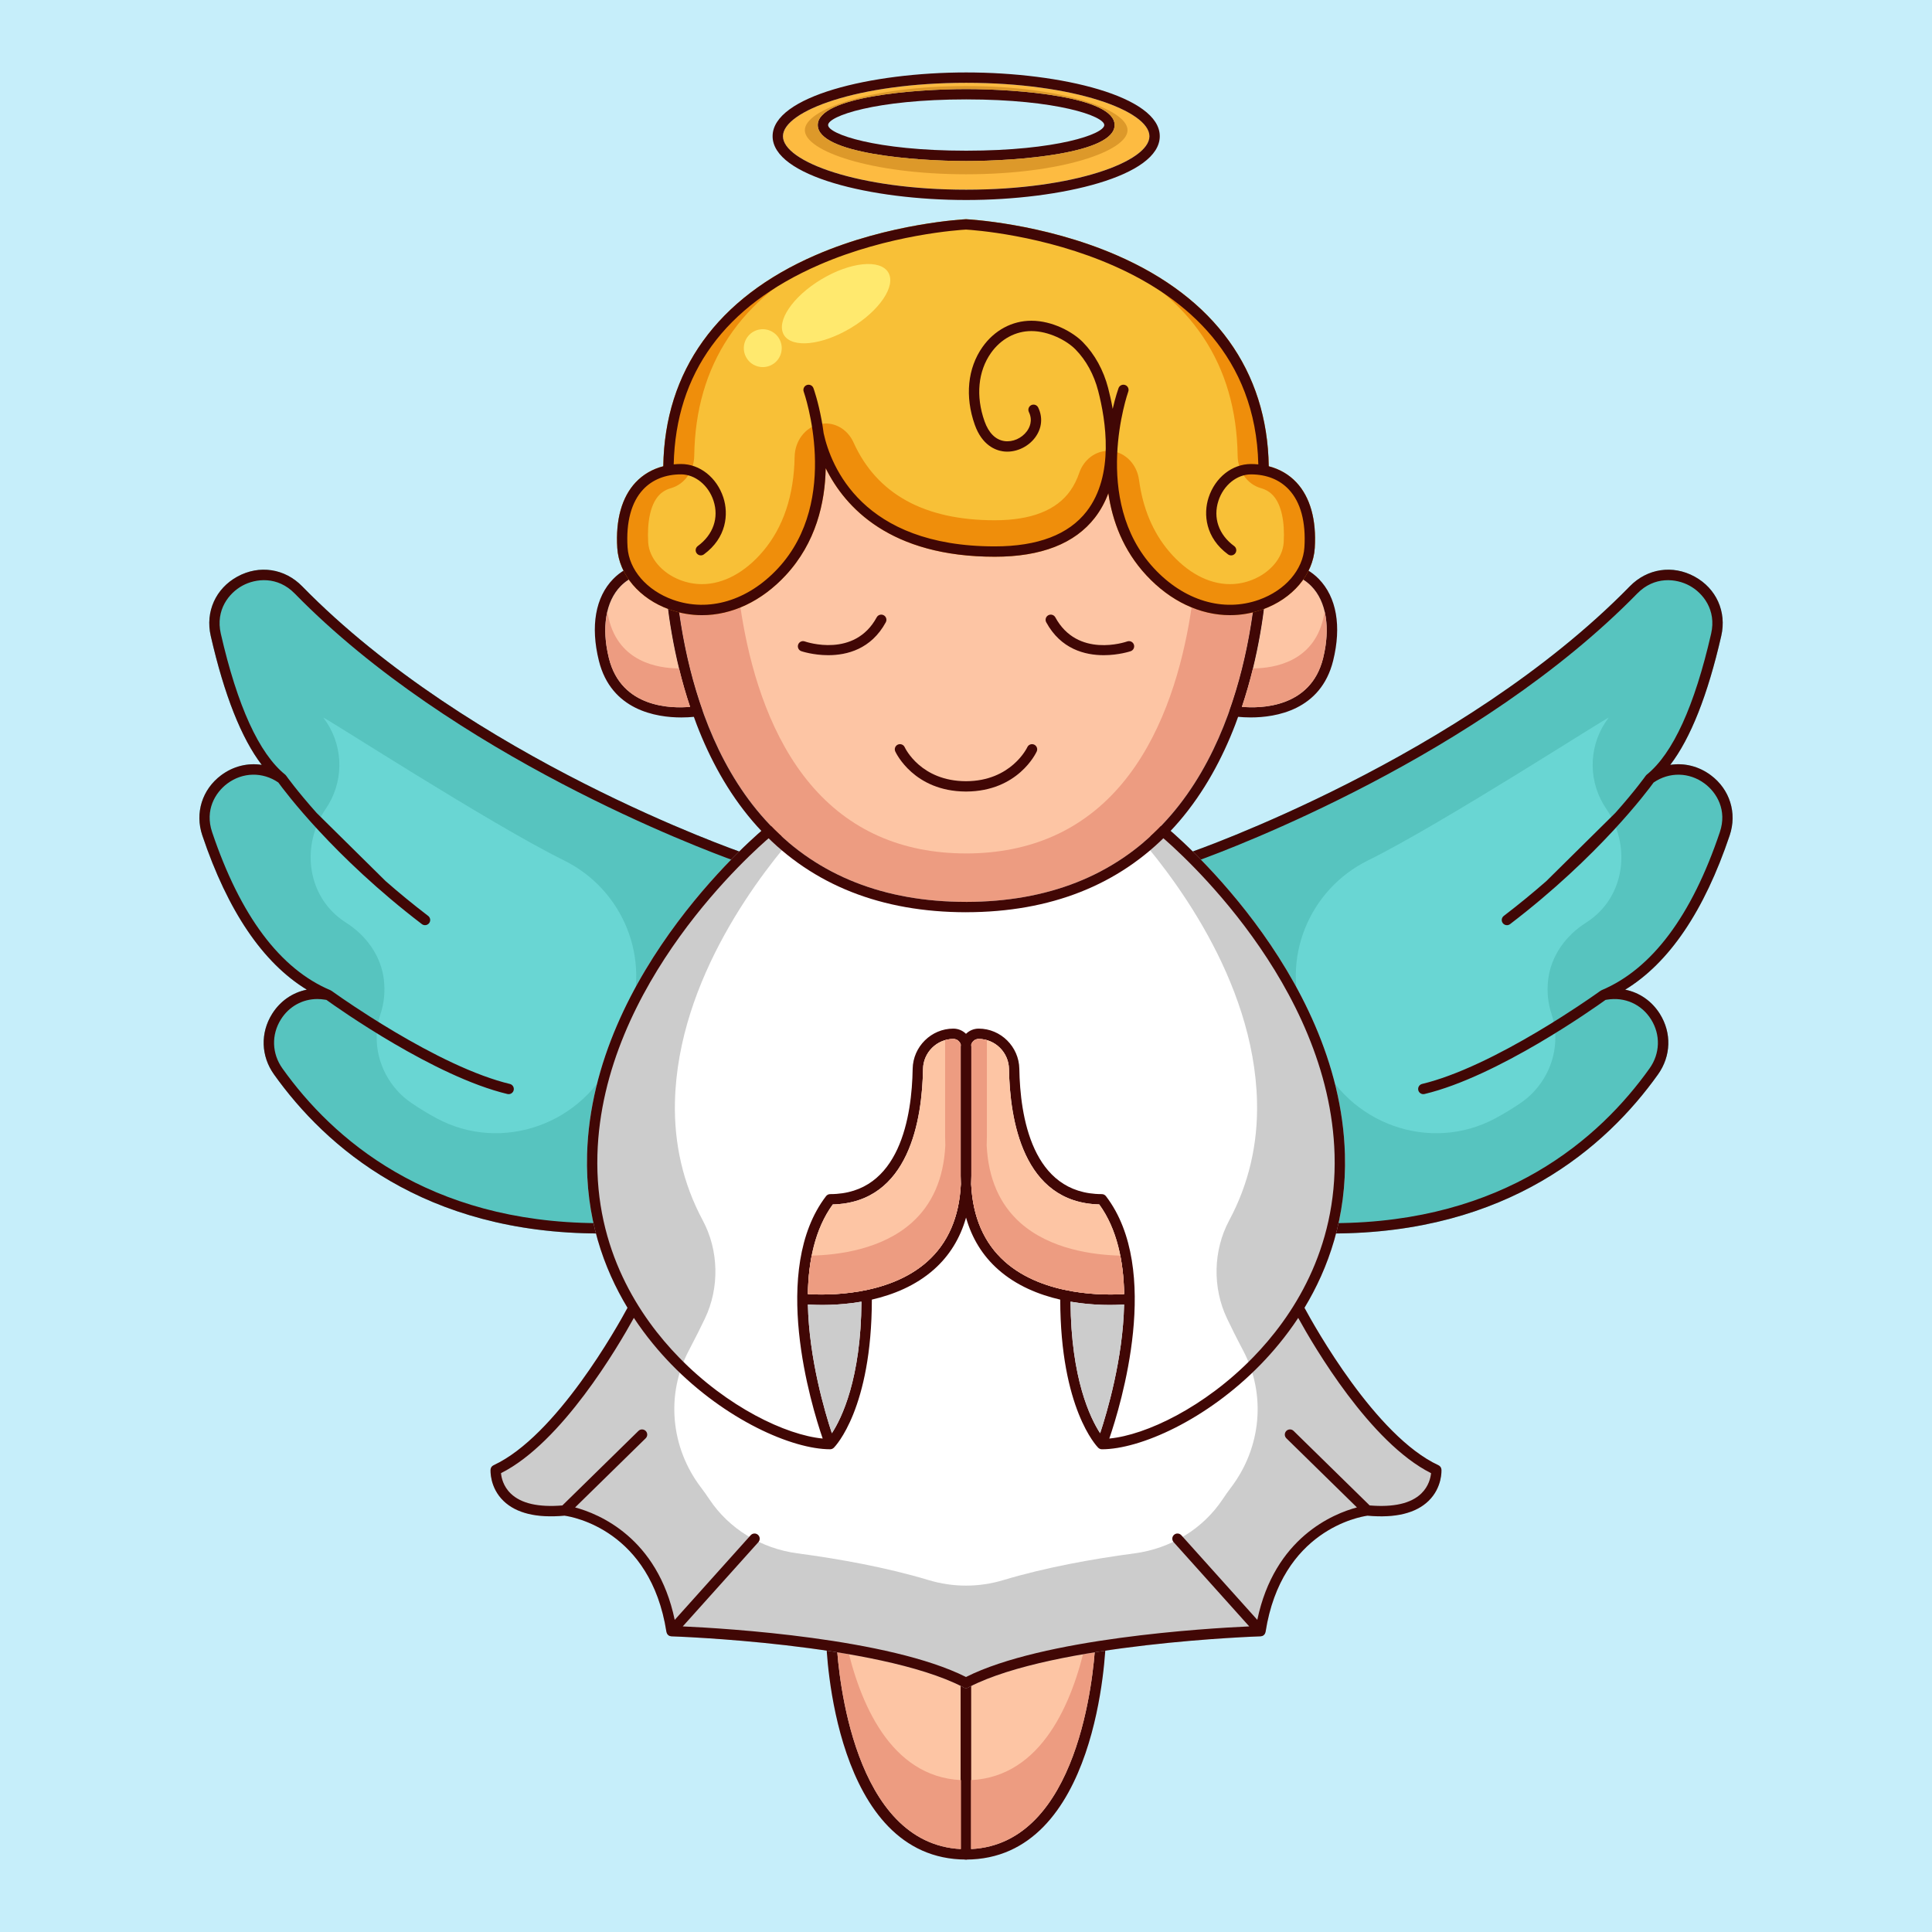 <?xml version="1.0" encoding="utf-8"?>
<!-- Generator: Adobe Illustrator 26.0.3, SVG Export Plug-In . SVG Version: 6.00 Build 0)  -->
<svg version="1.1" id="Layer_1" xmlns="http://www.w3.org/2000/svg" xmlns:xlink="http://www.w3.org/1999/xlink" x="0px" y="0px"
	 viewBox="0 0 1133.86 1133.86" style="enable-background:new 0 0 1133.86 1133.86;" xml:space="preserve">
<style type="text/css">
	.st0{fill:#C6EEFA;}
	.st1{fill:#57C4BF;}
	.st2{fill:#69D6D3;}
	.st3{fill:#FDC5A4;}
	.st4{fill:#410705;}
	.st5{fill:#ED9C81;}
	.st6{fill:#CCCCCC;}
	.st7{fill:#FFFFFF;}
	.st8{fill:#EF8E0B;}
	.st9{fill:#F8C037;}
	.st10{fill:none;}
	.st11{fill:#FDBB41;}
	.st12{fill:#DD992A;}
	.st13{fill:#FFE96E;}
</style>
<g>
	<rect x="0" y="0" class="st0" width="1133.86" height="1133.86"/>
</g>
<g>
	<g>
		<g>
			<g>
				<path class="st1" d="M435.51,500.32c-1.58-0.54-159.52-55.34-258.18-156.24c-10.23-10.47-25.14-12.7-37.98-5.7
					c-12.76,6.97-18.92,20.64-15.67,34.82c7.93,34.67,17.97,60.03,29.94,75.7c-8.17-1.28-16.67,0.74-23.8,6.05
					c-11.16,8.31-15.52,22.16-11.09,35.31c14.95,44.43,35.55,74.82,61.34,90.56c-8.29,1.64-15.6,6.61-20.36,14.2
					c-7,11.15-6.58,24.77,1.09,35.53c30.35,42.59,88.18,93.35,191.34,93.35c0.95,0,1.84-0.44,2.42-1.2
					c0.72-0.94,71.85-95.68,82.99-219.25C437.68,502.07,436.84,500.78,435.51,500.32z"/>
			</g>
		</g>
		<g>
			<g>
				<path class="st2" d="M256.23,656.3c-5.13-2.76-10.08-5.78-14.87-9.05c-16.74-11.45-24.44-32.85-18.06-52.11
					c2.08-6.27,2.84-13.15,1.97-20.32c-1.69-13.9-10.32-25.78-22.14-33.29c-0.9-0.57-1.8-1.19-2.69-1.84
					c-20.56-15.08-23.61-44.04-9.22-65.08c0.54-0.79,1.06-1.6,1.55-2.43c9.51-15.98,8.34-36.14-2.94-50.92
					c-1.47-1.93,96.99,61.89,141.21,83.72c34.73,17.15,51.25,57.81,37.55,94.05c-2.69,7.11-5.48,13.93-8.3,20.41
					C342.83,659.52,294.7,677.02,256.23,656.3z"/>
			</g>
		</g>
		<g>
			<g>
				<path class="st1" d="M1015.13,490.26c4.42-13.14,0.07-27-11.09-35.31c-7.13-5.31-15.63-7.34-23.8-6.05
					c11.97-15.67,22.01-41.03,29.94-75.7c3.25-14.19-2.9-27.85-15.67-34.82c-12.83-7-27.74-4.77-37.98,5.7
					c-98.67,100.89-256.6,155.69-258.18,156.24c-1.32,0.45-2.17,1.75-2.04,3.14c11.14,123.57,82.27,218.31,82.99,219.25
					c0.57,0.76,1.47,1.2,2.42,1.2c103.16,0,160.99-50.77,191.34-93.35c7.67-10.76,8.09-24.37,1.09-35.53
					c-4.76-7.59-12.07-12.56-20.36-14.2C979.58,565.09,1000.18,534.7,1015.13,490.26z"/>
			</g>
		</g>
		<g>
			<g>
				<path class="st2" d="M773.59,619.45c-2.82-6.49-5.61-13.3-8.3-20.42c-13.7-36.23,2.81-76.89,37.54-94.05
					c44.23-21.85,142.69-85.64,141.22-83.71c-11.29,14.79-12.45,34.96-2.93,50.94c0.49,0.82,1,1.62,1.53,2.4
					c14.38,21.05,11.36,50.01-9.2,65.09c-0.9,0.66-1.8,1.28-2.71,1.85c-11.82,7.5-20.44,19.38-22.13,33.27
					c-0.88,7.17-0.11,14.06,1.97,20.34c6.38,19.25-1.33,40.65-18.07,52.1c-4.79,3.27-9.74,6.29-14.87,9.05
					C839.16,677.02,791.02,659.52,773.59,619.45z"/>
			</g>
		</g>
		<g>
			<g>
				<g>
					<path class="st3" d="M564,1085.19V951.1l-72.91,14.17C492.11,982.63,500.74,1082.11,564,1085.19z"/>
				</g>
			</g>
			<g>
				<g>
					<path class="st4" d="M568.97,945.08c-0.7-0.58-1.62-0.82-2.51-0.64l-79.11,15.38c-1.46,0.28-2.5,1.58-2.46,3.06
						c0.14,5.24,4.36,128.46,82.14,128.46c1.68,0,3.04-1.36,3.04-3.04V947.42C570.08,946.51,569.67,945.65,568.97,945.08z
						 M564,1085.19c-63.27-3.09-71.9-102.56-72.91-119.92L564,951.1V1085.19z"/>
				</g>
			</g>
		</g>
		<g>
			<g>
				<g>
					<path class="st3" d="M621.86,527.73c-16.78,5.07-35.24,7.64-54.93,7.65c-19.69-0.01-38.14-2.58-54.92-7.64
						c1.56,13.45,9.98,53.04,54.82,53.17c0.05,0,0.09,0,0.14,0C611.96,580.7,620.32,541.16,621.86,527.73z"/>
				</g>
			</g>
			<g>
				<g>
					<path class="st5" d="M621.86,527.73c-16.78,5.07-35.24,7.64-54.93,7.65c-19.69-0.01-38.14-2.58-54.92-7.64
						c1.56,13.45,9.98,53.04,54.82,53.17c0.05,0,0.09,0,0.14,0C611.96,580.7,620.32,541.16,621.86,527.73z"/>
				</g>
			</g>
			<g>
				<g>
					<path class="st3" d="M606.53,527.51c-12.1,3.62-25.4,5.45-39.6,5.46c-14.19-0.01-27.5-1.84-39.6-5.46
						c1.13,9.61,7.19,37.88,39.52,37.97c0.03,0,0.07,0,0.1,0C599.39,565.34,605.42,537.1,606.53,527.51z"/>
				</g>
			</g>
			<g>
				<g>
					<path class="st4" d="M626.11,520.58c-0.6-0.19-1.25-0.18-1.85,0.02c-17.3,5.77-36.59,8.69-57.32,8.71
						c-20.74-0.01-40.03-2.94-57.33-8.71c-0.6-0.2-1.27-0.2-1.87-0.02c-1.3,0.4-2.18,1.62-2.14,2.98
						c0.02,0.63,2.43,63.23,61.31,63.41c0.02,0,0.04,0,0.05,0c0.05,0,0.1,0,0.16,0c58.74-0.21,61.15-62.77,61.16-63.4
						C628.31,522.21,627.41,520.98,626.11,520.58z M512.01,527.74c16.78,5.06,35.23,7.63,54.92,7.64
						c19.69-0.01,38.14-2.58,54.93-7.65c-1.54,13.43-9.9,52.97-54.89,53.17c-0.05,0-0.09,0-0.14,0
						C521.99,580.77,513.57,541.19,512.01,527.74z"/>
				</g>
			</g>
		</g>
		<g>
			<g>
				<g>
					<path class="st3" d="M569.86,951.1v134.1c63.3-3.09,71.9-102.56,72.91-119.92L569.86,951.1z"/>
				</g>
			</g>
			<g>
				<g>
					<path class="st4" d="M646.51,959.82l-79.11-15.38c-0.89-0.18-1.81,0.06-2.51,0.64c-0.7,0.58-1.1,1.43-1.1,2.34v140.89
						c0,1.68,1.36,3.04,3.04,3.04c77.78,0,82-123.22,82.14-128.46C649,961.39,647.96,960.1,646.51,959.82z M569.86,1085.19V951.1
						l72.91,14.17C641.76,982.63,633.16,1082.11,569.86,1085.19z"/>
				</g>
			</g>
		</g>
		<g>
			<g>
				<g>
					<path class="st4" d="M435.51,500.32c-1.58-0.54-159.52-55.34-258.18-156.24c-10.23-10.47-25.14-12.7-37.98-5.7
						c-12.76,6.97-18.92,20.64-15.67,34.82c7.93,34.67,17.97,60.03,29.94,75.7c-8.17-1.28-16.67,0.74-23.8,6.05
						c-11.16,8.31-15.52,22.16-11.09,35.31c14.95,44.43,35.55,74.82,61.34,90.56c-8.29,1.64-15.6,6.61-20.36,14.2
						c-7,11.15-6.58,24.77,1.09,35.53c30.35,42.59,88.18,93.35,191.34,93.35c0.95,0,1.84-0.44,2.42-1.2
						c0.72-0.94,71.85-95.68,82.99-219.25C437.68,502.07,436.84,500.78,435.51,500.32z M350.62,717.84
						c-99.62-0.5-155.5-49.59-184.87-90.8c-6.21-8.72-6.56-19.75-0.89-28.78c4.77-7.61,12.71-11.95,21.4-11.95
						c1.48,0,2.98,0.13,4.5,0.39l0.83,0.14c6.63,4.77,63.38,44.99,106.22,55.22c0.24,0.06,0.47,0.08,0.71,0.08
						c1.37,0,2.62-0.94,2.95-2.33c0.39-1.63-0.62-3.27-2.25-3.66c-5.02-1.2-10.26-2.86-15.62-4.83
						c-23.34-8.59-48.76-23.4-66.45-34.66c-13.39-8.52-22.34-14.99-22.58-15.16c-0.09-0.06-0.19-0.08-0.28-0.13
						c-0.11-0.07-0.2-0.16-0.33-0.22c-29.57-12.44-52.94-43.67-69.48-92.82c-4.33-12.87,1.79-23.16,8.96-28.5
						c9.01-6.7,20.7-6.91,29.91-0.6c3.51,4.85,32.21,43.38,84.25,83.12c0.55,0.42,1.2,0.62,1.84,0.62c0.91,0,1.82-0.41,2.41-1.19
						c1.02-1.33,0.76-3.24-0.57-4.25c-9.03-6.9-17.33-13.75-24.92-20.39l-40.55-40.06c-11.7-13.15-17.74-21.66-17.86-21.84
						c-0.04-0.06-0.11-0.09-0.15-0.15c-0.05-0.06-0.07-0.13-0.12-0.19c-0.09-0.1-0.2-0.2-0.31-0.28
						c-15.34-12.4-28.05-40.25-37.78-82.75c-3.19-13.93,4.83-23.87,12.66-28.14c7.89-4.31,20.66-5.68,30.73,4.61
						c93.2,95.3,238.47,149.79,258.3,156.93C420.35,618.44,358.77,706.61,350.62,717.84z"/>
				</g>
			</g>
			<g>
				<g>
					<path class="st4" d="M1015.13,490.26c4.42-13.14,0.07-27-11.09-35.31c-7.13-5.31-15.63-7.34-23.8-6.05
						c11.97-15.67,22.01-41.03,29.94-75.7c3.25-14.19-2.9-27.85-15.67-34.82c-12.83-7-27.74-4.77-37.98,5.7
						c-98.67,100.89-256.6,155.69-258.18,156.24c-1.32,0.45-2.17,1.75-2.04,3.14c11.14,123.57,82.27,218.31,82.99,219.25
						c0.57,0.76,1.47,1.2,2.42,1.2c103.16,0,160.99-50.77,191.34-93.35c7.67-10.76,8.09-24.37,1.09-35.53
						c-4.76-7.59-12.07-12.56-20.36-14.2C979.58,565.09,1000.18,534.7,1015.13,490.26z M939.89,581.15
						c-0.12,0.05-0.21,0.15-0.33,0.22c-0.09,0.05-0.19,0.07-0.28,0.13c-0.23,0.17-9.18,6.64-22.56,15.15
						c-17.69,11.26-43.12,26.07-66.48,34.67c-5.35,1.97-10.6,3.63-15.62,4.83c-1.63,0.39-2.64,2.03-2.25,3.66
						c0.33,1.39,1.58,2.33,2.95,2.33c0.23,0,0.47-0.03,0.71-0.08c42.85-10.22,99.61-50.46,106.22-55.22l0.83-0.14
						c10.39-1.75,20.31,2.66,25.9,11.57c5.66,9.03,5.32,20.06-0.89,28.78c-29.37,41.22-85.25,90.3-184.87,90.8
						c-8.15-11.22-69.73-99.33-80.67-212.57c19.83-7.14,165.1-61.63,258.3-156.93c10.06-10.29,22.84-8.92,30.73-4.61
						c7.83,4.27,15.85,14.21,12.66,28.14c-9.73,42.51-22.44,70.35-37.78,82.75c-0.14,0.11-0.26,0.23-0.38,0.36
						c-0.04,0.04-0.05,0.1-0.09,0.15c-0.03,0.04-0.08,0.06-0.12,0.11c-0.13,0.18-6.14,8.67-17.81,21.79l-40.61,40.13
						c-7.59,6.63-15.88,13.48-24.9,20.37c-1.33,1.02-1.59,2.92-0.57,4.25c0.6,0.78,1.5,1.19,2.42,1.19c0.64,0,1.29-0.2,1.84-0.62
						c52.04-39.74,80.74-78.27,84.25-83.12c9.2-6.31,20.89-6.1,29.91,0.6c7.17,5.34,13.29,15.63,8.96,28.5
						C992.84,537.48,969.46,568.71,939.89,581.15z"/>
				</g>
			</g>
		</g>
		<g>
			<g>
				<path class="st5" d="M496.67,964.19l-5.58,1.08c1.02,17.36,9.65,116.83,72.91,119.92v-40.47
					C522.33,1042.69,504.37,998.85,496.67,964.19z"/>
			</g>
		</g>
		<g>
			<g>
				<path class="st5" d="M569.86,1044.72v40.47c63.3-3.09,71.9-102.56,72.91-119.92l-5.57-1.08
					C629.51,998.85,611.55,1042.69,569.86,1044.72z"/>
			</g>
		</g>
		<g>
			<g>
				<path class="st6" d="M845.96,862.49c-0.07-1.11-0.74-2.09-1.75-2.56c-36.93-17.11-72.92-81.8-78.63-92.4
					c14-23.16,24.77-53.14,23.73-90.08c-3.04-108.4-103.78-191.15-104.8-191.97c-0.54-0.44-1.22-0.68-1.91-0.68H451.26
					c-0.7,0-1.37,0.24-1.91,0.68c-1.02,0.82-101.76,83.58-104.8,191.97c-1.04,36.94,9.73,66.92,23.73,90.08
					c-5.71,10.6-41.7,75.29-78.63,92.4c-1.01,0.47-1.68,1.45-1.75,2.56c-0.03,0.42-0.57,10.47,7.59,18.37
					c7.48,7.25,19.53,10.17,35.81,8.66c4.58,0.63,50.49,8.47,59.82,68.24c0.03,0.18,0.11,0.33,0.17,0.49
					c0.05,0.14,0.07,0.28,0.14,0.41c0.16,0.31,0.36,0.58,0.61,0.82c0.02,0.02,0.03,0.05,0.06,0.08c0,0,0.01,0,0.01,0.01
					c0.27,0.24,0.58,0.43,0.92,0.56c0.14,0.05,0.29,0.06,0.43,0.09c0.19,0.04,0.37,0.11,0.57,0.12
					c1.21,0.04,120.95,4.04,170.88,29.64c0.54,0.45,1.21,0.71,1.91,0.71c0.04,0,0.07-0.01,0.11-0.01c0.04,0,0.07,0.01,0.11,0.01
					c0.7,0,1.37-0.27,1.91-0.71c49.92-25.6,169.67-29.61,170.88-29.64c0.2-0.01,0.38-0.08,0.57-0.12c0.14-0.03,0.29-0.04,0.43-0.09
					c0.34-0.13,0.65-0.32,0.92-0.56c0,0,0.01,0,0.01-0.01c0.03-0.02,0.03-0.05,0.06-0.07c0.25-0.24,0.45-0.51,0.61-0.82
					c0.07-0.13,0.09-0.27,0.14-0.41c0.06-0.16,0.14-0.31,0.17-0.49c9.34-59.77,55.25-67.6,59.82-68.24
					c16.28,1.51,28.33-1.41,35.82-8.66C846.53,872.96,845.99,862.91,845.96,862.49z"/>
			</g>
		</g>
		<g>
			<g>
				<path class="st7" d="M545.05,927.35c-24.88-7.48-52.42-12.44-77.08-15.72c-20.97-2.79-39.97-14.16-51.69-31.78
					c-1.62-2.43-3.28-4.76-4.98-7c-17.67-23.3-20.68-54.47-7.01-80.32c3.79-7.17,6.95-13.55,9.41-18.69
					c8.65-18.11,8.17-40.03-1.27-57.64c-11.45-21.34-16.93-44.83-16.31-69.81c1.79-72.04,50.85-134.84,74.03-160.58h193.56
					c23.05,25.6,72.22,88.46,74.01,160.58c0.62,24.98-4.87,48.47-16.31,69.81c-9.44,17.6-9.92,39.52-1.27,57.63
					c2.46,5.15,5.62,11.54,9.42,18.72c13.66,25.84,10.65,57.01-7.01,80.31c-1.69,2.24-3.35,4.56-4.96,6.99
					c-11.72,17.62-30.71,28.99-51.69,31.78c-24.66,3.28-52.21,8.24-77.1,15.72C574.51,931.65,559.34,931.65,545.05,927.35z"/>
			</g>
		</g>
		<g>
			<g>
				<path class="st4" d="M845.96,862.49c-0.07-1.11-0.74-2.09-1.75-2.56c-36.93-17.11-72.92-81.8-78.63-92.4
					c14-23.16,24.77-53.14,23.73-90.08c-3.04-108.4-103.78-191.15-104.8-191.97c-0.54-0.44-1.22-0.68-1.91-0.68H451.26
					c-0.7,0-1.37,0.24-1.91,0.68c-1.02,0.82-101.76,83.58-104.8,191.97c-1.04,36.94,9.73,66.92,23.73,90.08
					c-5.71,10.6-41.7,75.29-78.63,92.4c-1.01,0.47-1.68,1.45-1.75,2.56c-0.03,0.42-0.57,10.47,7.59,18.37
					c7.48,7.25,19.53,10.17,35.81,8.66c4.58,0.63,50.49,8.47,59.82,68.24c0.03,0.18,0.11,0.33,0.17,0.49
					c0.05,0.14,0.07,0.28,0.14,0.41c0.16,0.31,0.36,0.58,0.61,0.82c0.02,0.02,0.03,0.05,0.06,0.08c0,0,0.01,0,0.01,0.01
					c0.27,0.24,0.58,0.43,0.92,0.56c0.14,0.05,0.29,0.06,0.43,0.09c0.19,0.04,0.37,0.11,0.57,0.12
					c1.21,0.04,120.95,4.04,170.88,29.64c0.54,0.45,1.21,0.71,1.91,0.71c0.04,0,0.07-0.01,0.11-0.01c0.04,0,0.07,0.01,0.11,0.01
					c0.7,0,1.37-0.27,1.91-0.71c49.92-25.6,169.67-29.61,170.88-29.64c0.2-0.01,0.38-0.08,0.57-0.12c0.14-0.03,0.29-0.04,0.43-0.09
					c0.34-0.13,0.65-0.32,0.92-0.56c0,0,0.01,0,0.01-0.01c0.03-0.02,0.03-0.05,0.06-0.07c0.25-0.24,0.45-0.51,0.61-0.82
					c0.07-0.13,0.09-0.27,0.14-0.41c0.06-0.16,0.14-0.31,0.17-0.49c9.34-59.77,55.25-67.6,59.82-68.24
					c16.28,1.51,28.33-1.41,35.82-8.66C846.53,872.96,845.99,862.91,845.96,862.49z M452.36,490.87H681.5
					c9.52,8.04,98.93,86.29,101.74,186.75c1.57,56.07-25.09,95.6-47.74,118.89c-28.58,29.4-62.95,45.71-84.46,47.75
					c6.74-19.62,31.02-99.18-1.98-142.26c-0.58-0.75-1.47-1.19-2.41-1.19c-41.11,0-47.98-46.06-48.42-73.52
					c-0.21-13.02-10.92-23.61-23.87-23.61c-2.89,0-5.52,1.17-7.43,3.06c-1.91-1.89-4.54-3.06-7.43-3.06
					c-12.95,0-23.66,10.59-23.87,23.61c-0.44,27.46-7.31,73.52-48.42,73.52c-0.94,0-1.83,0.44-2.41,1.19
					c-33,43.08-8.72,122.64-1.98,142.26c-21.5-2.04-55.87-18.35-84.46-47.75c-22.65-23.29-49.32-62.82-47.74-118.89
					C353.44,577.16,442.84,498.91,452.36,490.87z M645.65,841.14c-5.69-8.74-17.08-31.9-17.36-77.2
					c13.68,2.37,25.71,2.04,31.43,1.65C659.05,797.44,649.69,828.94,645.65,841.14z M570.01,613.08c0.52-1.92,2.27-3.33,4.35-3.33
					c9.66,0,17.65,7.91,17.8,17.64c0.47,29.36,8.01,78.38,52.96,79.47c10.47,14.41,14.31,33.35,14.61,52.62
					c-10.26,0.66-46.95,1.45-70-19.04c-12.2-10.85-18.84-26.13-19.77-45.45c0.07-1.58,0.11-3.18,0.11-4.8v-75.93
					C570.08,613.85,570.05,613.46,570.01,613.08z M488.21,841.14c-4.04-12.2-13.4-43.7-14.07-75.55c5.72,0.39,17.74,0.72,31.43-1.66
					C505.29,809.23,493.9,832.39,488.21,841.14z M474.13,759.48c0.31-19.27,4.14-38.22,14.62-52.62
					c44.94-1.09,52.49-50.12,52.96-79.47c0.16-9.73,8.14-17.64,17.8-17.64c2.08,0,3.83,1.41,4.35,3.33
					c-0.04,0.39-0.06,0.78-0.06,1.17v75.93c0,1.62,0.04,3.22,0.11,4.8c-0.93,19.33-7.57,34.61-19.77,45.45
					C521.08,760.93,484.39,760.15,474.13,759.48z M834.15,876.5c-6.05,5.86-16.27,8.19-30.32,7.01l-44.64-43.74
					c-1.2-1.17-3.12-1.15-4.29,0.04c-1.17,1.2-1.15,3.12,0.04,4.29l41.42,40.58c-13.83,3.7-48.37,17.68-58.47,65.99L693.3,901
					c-1.12-1.24-3.04-1.35-4.29-0.23c-1.25,1.12-1.35,3.04-0.23,4.29l44.38,49.45c-25.87,1.17-121,6.95-166.23,29.69
					c-45.24-22.74-140.36-28.52-166.23-29.69l44.38-49.45c1.12-1.25,1.02-3.17-0.23-4.29c-1.25-1.12-3.17-1.01-4.29,0.23
					l-44.58,49.68c-10.1-48.31-44.64-62.3-58.47-65.99l41.42-40.58c1.2-1.17,1.22-3.09,0.04-4.29c-1.17-1.19-3.09-1.22-4.29-0.04
					l-44.64,43.74c-14,1.16-24.19-1.13-30.25-6.94c-4.47-4.29-5.53-9.41-5.77-12.01c35.76-17.93,68.79-74.42,77.98-91.13
					c7.08,10.73,14.75,19.83,22.02,27.31c31.79,32.69,70.95,49.8,93.2,49.8c0.36,0,0.7-0.08,1.02-0.2c0.07-0.03,0.13-0.05,0.2-0.08
					c0.32-0.14,0.61-0.33,0.87-0.58c0.02-0.02,0.04-0.02,0.06-0.04c0.91-0.91,22.2-23.03,22.3-86.93
					c12.46-2.86,25.69-8.14,36.48-17.72c9.06-8.05,15.34-18.24,18.8-30.43c3.45,12.2,9.73,22.38,18.8,30.43
					c10.78,9.58,24.02,14.87,36.48,17.73c0.1,63.9,21.39,86.01,22.29,86.93c0.02,0.02,0.04,0.02,0.06,0.04
					c0.25,0.24,0.55,0.43,0.87,0.58c0.07,0.03,0.13,0.05,0.2,0.08c0.33,0.12,0.67,0.2,1.03,0.2c22.25,0,61.4-17.11,93.2-49.8
					c7.27-7.48,14.94-16.58,22.02-27.31c9.19,16.72,42.21,73.2,77.97,91.13C839.6,867.15,838.55,872.23,834.15,876.5z"/>
			</g>
		</g>
		<g>
			<g>
				<path class="st3" d="M569.97,694.98c0.93,19.33,7.57,34.61,19.77,45.45c23.05,20.5,59.73,19.71,70,19.04
					c-0.31-19.27-4.14-38.22-14.61-52.62c-44.94-1.09-52.49-50.12-52.96-79.47c-0.16-9.73-8.14-17.64-17.8-17.64
					c-2.08,0-3.83,1.41-4.35,3.33c0.04,0.39,0.07,0.78,0.07,1.17v75.93C570.08,691.8,570.04,693.4,569.97,694.98z"/>
			</g>
		</g>
		<g>
			<g>
				<path class="st3" d="M563.89,694.98c-0.07-1.58-0.11-3.18-0.11-4.8v-75.93c0-0.4,0.02-0.79,0.06-1.17
					c-0.52-1.92-2.27-3.33-4.35-3.33c-9.66,0-17.65,7.91-17.8,17.64c-0.47,29.36-8.01,78.38-52.96,79.47
					c-10.48,14.41-14.31,33.35-14.62,52.62c10.26,0.67,46.95,1.45,70-19.04C556.32,729.59,562.96,714.31,563.89,694.98z"/>
			</g>
		</g>
		<g>
			<g>
				<path class="st6" d="M659.72,765.58c-5.71,0.4-17.74,0.73-31.43-1.65c0.28,45.3,11.67,68.46,17.36,77.2
					C649.69,828.94,659.05,797.44,659.72,765.58z"/>
			</g>
		</g>
		<g>
			<g>
				<path class="st6" d="M488.21,841.14c5.69-8.74,17.08-31.9,17.36-77.21c-13.68,2.37-25.71,2.04-31.43,1.66
					C474.81,797.44,484.17,828.94,488.21,841.14z"/>
			</g>
		</g>
		<g>
			<g>
				<path class="st5" d="M598.84,717.67c-12.2-10.85-18.84-26.13-19.77-45.45c0.07-1.58,0.11-3.18,0.11-4.8v-56.97
					c-1.54-0.44-3.15-0.69-4.82-0.69c-2.08,0-3.83,1.41-4.35,3.33c0.04,0.39,0.07,0.78,0.07,1.17v75.93c0,1.62-0.04,3.22-0.11,4.8
					c0.93,19.33,7.57,34.61,19.77,45.45c23.05,20.5,59.73,19.71,70,19.04c-0.12-7.67-0.84-15.27-2.27-22.57
					C641.78,736.53,616.38,733.26,598.84,717.67z"/>
			</g>
		</g>
		<g>
			<g>
				<path class="st5" d="M563.79,690.18v-75.93c0-0.4,0.02-0.79,0.06-1.17c-0.52-1.92-2.27-3.33-4.35-3.33
					c-1.67,0-3.28,0.25-4.82,0.69v56.97c0,1.62,0.04,3.22,0.11,4.8c-0.93,19.33-7.57,34.61-19.77,45.45
					c-17.53,15.59-42.94,18.86-58.62,19.24c-1.43,7.3-2.15,14.9-2.27,22.57c10.26,0.67,46.95,1.45,70-19.04
					c12.2-10.85,18.84-26.13,19.77-45.45C563.82,693.4,563.79,691.8,563.79,690.18z"/>
			</g>
		</g>
		<g>
			<g>
				<g>
					<g>
						<g>
							<path class="st5" d="M682.12,484c57.37-60.14,56.68-161.44,56.39-173.44c-59.63-58.58-166.91-55.33-171.47-55.19
								c-4.78-0.14-112.06-3.39-171.69,55.19c-0.29,12-0.94,113.37,56.41,173.46c28.63,30.01,67.35,45.24,115.06,45.29
								c0.06,0,0.12,0,0.19,0.01C614.81,529.25,653.5,514,682.12,484z"/>
						</g>
					</g>
				</g>
				<g>
					<g>
						<g>
							<path class="st4" d="M744.54,309.12c-0.04-0.76-0.35-1.47-0.89-2.01c-61.3-61.3-172.14-57.98-176.61-57.8
								c-4.69-0.17-115.53-3.51-176.83,57.8c-0.54,0.53-0.85,1.25-0.89,2.01c-0.05,1.13-4.49,113.54,58.02,179.07
								c29.83,31.27,70.02,47.14,119.58,47.19c0.05,0,0.12,0,0.19-0.01c49.41-0.07,89.58-15.94,119.39-47.19
								C749.02,422.66,744.59,310.24,744.54,309.12z M451.76,484.02c-57.35-60.09-56.7-161.46-56.41-173.46
								c59.63-58.58,166.91-55.33,171.69-55.19c4.56-0.14,111.84-3.39,171.47,55.19c0.29,12,0.98,113.3-56.39,173.44
								c-28.62,30-67.31,45.25-115.11,45.31c-0.06,0-0.12-0.01-0.19-0.01C519.11,529.26,480.39,514.02,451.76,484.02z"/>
						</g>
					</g>
				</g>
				<g>
					<g>
						<g>
							<path class="st3" d="M658.22,460.28c45.46-53.88,44.92-144.65,44.69-155.4c-47.26-52.49-132.27-49.57-135.89-49.45
								c-3.79-0.12-88.81-3.04-136.06,49.45c-0.23,10.75-0.74,101.57,44.7,155.41c22.69,26.88,53.37,40.54,91.19,40.58
								c0.05,0,0.1,0,0.15,0.01C604.87,500.82,635.54,487.16,658.22,460.28z"/>
						</g>
					</g>
				</g>
			</g>
			<g>
				<g>
					<g>
						<path class="st4" d="M486.1,384.52c-8.87,0-15.67-2.3-15.82-2.35c-1.58-0.55-2.41-2.28-1.86-3.86
							c0.55-1.58,2.28-2.43,3.86-1.87c1.19,0.41,29.25,9.79,42.24-14.14c0.8-1.47,2.64-2.02,4.12-1.22c1.47,0.8,2.02,2.64,1.22,4.12
							C511.28,380.97,497.1,384.52,486.1,384.52z"/>
					</g>
				</g>
			</g>
			<g>
				<g>
					<g>
						<path class="st4" d="M647.76,384.52c-11.01,0-25.18-3.54-33.75-19.32c-0.8-1.47-0.25-3.32,1.22-4.12
							c1.47-0.8,3.32-0.25,4.12,1.22c13.04,24.02,41.05,14.56,42.24,14.14c1.58-0.55,3.31,0.28,3.87,1.86
							c0.55,1.58-0.28,3.31-1.86,3.87C663.44,382.22,656.63,384.52,647.76,384.52z"/>
					</g>
				</g>
			</g>
			<g>
				<g>
					<g>
						<g>
							<path class="st3" d="M389.99,336.57c-2.04-0.36-4.05-0.53-6-0.53c-7.72,0-14.66,2.76-19.75,7.97
								c-8.79,9-11.3,24.42-6.87,42.3c7.31,29.53,37.24,29.49,47.67,28.54C395.13,385.34,391.37,356.53,389.99,336.57z"/>
						</g>
					</g>
				</g>
				<g>
					<g>
						<g>
							<path class="st4" d="M395.89,333.89c-0.08-1.27-1.25-2.45-2.48-2.8c-0.16-0.05-0.33-0.09-0.5-0.13
								c-12.74-2.85-24.78,0.36-33.02,8.81c-10.45,10.69-13.44,27.74-8.42,48c7.21,29.12,33.74,33.29,48.35,33.29
								c5.77,0,9.67-0.65,9.81-0.68c0.95-0.17,1.77-0.79,2.19-1.65c0.37-0.74,0.42-1.59,0.15-2.37
								C400.98,385.14,397.16,354.28,395.89,333.89z M357.36,386.3c-4.43-17.88-1.92-33.3,6.87-42.3
								c5.09-5.21,12.03-7.97,19.75-7.97c1.95,0,3.96,0.17,6,0.53c1.38,19.96,5.14,48.77,15.04,78.28
								C394.6,415.79,364.67,415.83,357.36,386.3z"/>
						</g>
					</g>
				</g>
				<g>
					<g>
						<g>
							<path class="st3" d="M776.5,386.3c4.43-17.88,1.92-33.3-6.87-42.3c-6.4-6.55-15.71-9.22-25.75-7.45
								c-1.38,19.95-5.14,48.77-15.04,78.28C739.27,415.77,769.21,415.76,776.5,386.3z"/>
						</g>
					</g>
				</g>
				<g>
					<g>
						<g>
							<polygon class="st3" points="741.03,334.07 741.03,334.07 741.03,334.07 							"/>
						</g>
					</g>
				</g>
				<g>
					<g>
						<g>
							<path class="st4" d="M773.97,339.76c-8.24-8.44-20.28-11.66-33.03-8.81c-0.17,0.04-0.33,0.09-0.49,0.13l0.59,2.98v0v0
								l-0.72-2.95c-1.29,0.32-2.26,1.44-2.35,2.77c-1.27,20.39-5.09,51.25-16.08,82.48c-0.31,0.87-0.19,1.85,0.3,2.63
								c0.46,0.73,1.2,1.23,2.05,1.38c0.14,0.03,4.04,0.68,9.81,0.68c14.61,0,41.14-4.18,48.35-33.29
								C787.41,367.5,784.41,350.45,773.97,339.76z M743.87,336.56c10.04-1.78,19.35,0.9,25.75,7.45c8.79,9,11.3,24.42,6.87,42.3
								c-7.29,29.46-37.23,29.47-47.67,28.53C738.73,385.33,742.49,356.51,743.87,336.56z"/>
						</g>
					</g>
				</g>
			</g>
			<g>
				<g>
					<g>
						<path class="st4" d="M606.94,437.01c-1.53-0.69-3.33-0.02-4.02,1.5c-0.09,0.2-9.4,19.92-35.99,19.97
							c-26.4-0.06-35.59-19.13-35.99-19.98c-0.7-1.52-2.49-2.18-4.02-1.5c-1.53,0.7-2.2,2.5-1.5,4.02
							c0.44,0.96,11.03,23.37,41.33,23.52c0.02,0,0.04,0.01,0.07,0.01c0.04,0,0.07,0,0.11,0c0.04,0,0.07,0,0.11,0
							c0.02,0,0.04-0.01,0.07-0.01c30.3-0.15,40.9-22.56,41.33-23.52C609.13,439.51,608.46,437.71,606.94,437.01z"/>
					</g>
				</g>
			</g>
			<g>
				<g>
					<g>
						<path class="st5" d="M357.36,363.5c-0.37-1.5-0.62-2.95-0.9-4.41c-1.82,7.82-1.61,17.1,0.9,27.22
							c7.31,29.53,37.24,29.49,47.67,28.54c-2.55-7.61-4.69-15.17-6.49-22.55C385.42,392.2,363.48,388.2,357.36,363.5z"/>
					</g>
				</g>
			</g>
			<g>
				<g>
					<g>
						<path class="st5" d="M776.5,363.5c-6.1,24.65-28.05,28.68-41.17,28.79c-1.8,7.38-3.94,14.94-6.49,22.55
							c10.43,0.94,40.37,0.92,47.67-28.53c2.5-10.12,2.71-19.39,0.9-27.22C777.12,360.55,776.87,362,776.5,363.5z"/>
					</g>
				</g>
			</g>
			<g>
				<g>
					<g>
						<g>
							<g>
								<g>
									<g>
										<g>
											<path class="st8" d="M760.82,283.1c-4.36-4.65-9.87-7.82-16.21-9.46c-0.86-56-31.64-98.79-89.18-123.81
												c-43.71-19.01-88.03-21.15-88.47-21.17c-0.01,0-0.01,0-0.02,0c-0.01,0-0.01,0-0.02,0c-0.44,0.02-44.76,2.16-88.47,21.17
												c-57.54,25.02-88.32,67.81-89.18,123.81c-6.34,1.64-11.85,4.81-16.22,9.46c-8.1,8.63-11.83,21.95-10.78,38.49
												c0.99,15.66,13.04,29.84,30.68,36.12c6.25,2.23,12.65,3.32,19.06,3.32c17.48,0,34.93-8.12,49.11-23.4
												c17.76-19.15,23.09-42.56,23.47-62.86c11.38,23.06,37.87,51.97,99.24,51.97c27.23,0,46.99-7.72,58.76-22.95
												c3.42-4.43,5.99-9.27,7.88-14.32c2.39,16.34,8.7,33.5,22.3,48.15c14.18,15.29,31.63,23.4,49.11,23.4
												c6.4,0,12.81-1.09,19.06-3.32c17.64-6.28,29.69-20.46,30.68-36.12C772.65,305.04,768.92,291.73,760.82,283.1z
												 M760.82,283.1c-4.36-4.65-9.87-7.82-16.21-9.46c-0.86-56-31.64-98.79-89.18-123.81
												c-43.71-19.01-88.03-21.15-88.47-21.17c-0.01,0-0.01,0-0.02,0c-0.01,0-0.01,0-0.02,0c-0.44,0.02-44.76,2.16-88.47,21.17
												c-57.54,25.02-88.32,67.81-89.18,123.81c-6.34,1.64-11.85,4.81-16.22,9.46c-8.1,8.63-11.83,21.95-10.78,38.49
												c0.99,15.66,13.04,29.84,30.68,36.12c6.25,2.23,12.65,3.32,19.06,3.32c17.48,0,34.93-8.12,49.11-23.4
												c17.76-19.15,23.09-42.56,23.47-62.86c11.38,23.06,37.87,51.97,99.24,51.97c27.23,0,46.99-7.72,58.76-22.95
												c3.42-4.43,5.99-9.27,7.88-14.32c2.39,16.34,8.7,33.5,22.3,48.15c14.18,15.29,31.63,23.4,49.11,23.4
												c6.4,0,12.81-1.09,19.06-3.32c17.64-6.28,29.69-20.46,30.68-36.12C772.65,305.04,768.92,291.73,760.82,283.1z"/>
										</g>
									</g>
								</g>
							</g>
						</g>
					</g>
					<g>
						<g>
							<g>
								<g>
									<path class="st9" d="M721.86,342.82c-12.54,0-25.24-6.82-35.76-19.22c-9.46-11.15-15.39-25.27-17.63-41.98
										c-1.2-8.99-7.82-15.95-16.08-16.91c-0.65-0.08-1.3-0.11-1.95-0.11c-7.52,0-14.36,5.09-17.04,12.92
										c-1.35,3.94-3.11,7.46-5.24,10.46c-8.14,11.52-23.06,17.35-44.35,17.35c-41.32,0-69.21-15.38-82.91-45.71
										c-3.12-6.9-9.51-11.1-16.33-11.1c-1.32,0-2.65,0.16-3.97,0.48c-8.2,2-14.08,9.87-14.24,19.05
										c-0.4,22.77-6.66,41.46-18.62,55.55c-10.52,12.39-23.21,19.22-35.76,19.22c-4.38,0-8.73-0.83-12.95-2.47
										c-10.61-4.13-18.09-12.97-18.61-21.99c-0.71-12.28,1.38-21.94,5.88-27.19c1.96-2.28,4.41-3.82,7.5-4.69
										c7.93-2.25,13.52-10.01,13.64-18.97c0.75-53.58,27.07-93.07,78.23-117.39c36.96-17.56,75.12-21,81.23-21.45
										c6.07,0.44,44.25,3.88,81.23,21.45c51.16,24.32,77.48,63.81,78.23,117.39c0.13,8.96,5.71,16.72,13.64,18.97
										c3.09,0.87,5.54,2.41,7.5,4.69c4.51,5.25,6.6,14.91,5.88,27.19c-0.52,9.02-8.01,17.86-18.62,21.99
										C730.6,341.99,726.24,342.82,721.86,342.82z"/>
								</g>
							</g>
						</g>
					</g>
				</g>
				<g>
					<g>
						<g>
							<path class="st4" d="M760.82,283.1c-4.36-4.65-9.87-7.82-16.21-9.46c-0.86-56-31.64-98.79-89.18-123.81
								c-43.71-19.01-88.03-21.15-88.47-21.17c-0.01,0-0.01,0-0.02,0c-0.01,0-0.01,0-0.02,0c-0.44,0.02-44.76,2.16-88.47,21.17
								c-57.54,25.02-88.32,67.81-89.18,123.81c-6.34,1.64-11.85,4.81-16.22,9.46c-8.1,8.63-11.83,21.95-10.78,38.49
								c0.99,15.66,13.04,29.84,30.68,36.12c6.25,2.23,12.65,3.32,19.06,3.32c17.48,0,34.93-8.12,49.11-23.4
								c17.76-19.15,23.09-42.56,23.47-62.86c11.38,23.06,37.87,51.97,99.24,51.97c27.23,0,46.99-7.72,58.76-22.95
								c3.42-4.43,5.99-9.27,7.88-14.32c2.39,16.34,8.7,33.5,22.3,48.15c14.18,15.29,31.63,23.4,49.11,23.4
								c6.4,0,12.81-1.09,19.06-3.32c17.64-6.28,29.69-20.46,30.68-36.12C772.65,305.04,768.92,291.73,760.82,283.1z M765.54,321.2
								c-0.84,13.23-11.3,25.32-26.66,30.79c-20.95,7.47-44.01,0.55-61.67-18.5c-37.21-40.12-15.28-103.02-15.05-103.65
								c0.57-1.58-0.25-3.32-1.83-3.88c-1.58-0.56-3.31,0.26-3.88,1.83c-0.24,0.68-1.82,5.16-3.43,12.18
								c-0.8-4.54-1.74-8.69-2.67-12.24c-2.73-10.47-7.83-19.75-14.75-26.84c-5.95-6.1-17.97-12.66-30.3-12.66
								c-11.3,0-21.74,5.61-28.66,15.4c-8.77,12.42-10.44,29.05-4.56,45.64c4.29,12.1,12.17,14.97,16.49,15.61
								c7,1.03,14.64-2.27,19-8.2c3.91-5.32,4.54-11.71,1.73-17.51c-0.73-1.51-2.55-2.13-4.05-1.41c-1.51,0.73-2.14,2.55-1.41,4.05
								c2.46,5.08,0.33,9.24-1.16,11.27c-3.07,4.18-8.38,6.49-13.22,5.79c-5.2-0.77-9.23-4.79-11.65-11.63
								c-5.21-14.71-3.83-29.33,3.79-40.11c5.76-8.15,14.4-12.83,23.7-12.83c10.1,0,20.7,5.45,25.95,10.83
								c6.19,6.34,10.76,14.68,13.22,24.13c4.53,17.35,9.67,49.63-6.7,70.82c-10.56,13.66-28.71,20.59-53.96,20.59
								c-77.92,0-96.2-47.21-100.42-66.4c-0.36-2.77-0.78-5.4-1.23-7.84c0-0.01,0-0.03,0-0.03c0-0.01-0.01-0.03-0.01-0.04
								c-1.96-10.62-4.44-17.7-4.75-18.56c-0.57-1.58-2.3-2.4-3.88-1.83c-1.58,0.57-2.4,2.31-1.83,3.88
								c0.23,0.63,22.16,63.54-15.05,103.65c-17.67,19.04-40.73,25.96-61.67,18.5c-15.35-5.47-25.82-17.56-26.66-30.79
								c-0.94-14.83,2.22-26.57,9.15-33.95c5.44-5.79,13.12-8.86,22.22-8.86c8.25,0,16.09,6.36,19.07,15.46
								c3.28,10.02-0.17,19.96-9.23,26.61c-1.35,0.99-1.64,2.89-0.65,4.24c0.99,1.35,2.89,1.64,4.24,0.65
								c13.28-9.74,14.6-23.64,11.41-33.39c-3.85-11.75-13.83-19.65-24.84-19.65c-1.46,0-2.89,0.08-4.29,0.22
								c1.21-53.51,29.84-92.92,85.31-117.08c41.1-17.91,82.78-20.53,86.22-20.72c7.18,0.4,168.63,11.13,171.57,137.81
								c-1.42-0.14-2.86-0.22-4.33-0.22c-11.01,0-20.99,7.9-24.84,19.65c-3.19,9.75-1.87,23.65,11.41,33.39
								c1.35,0.99,3.25,0.7,4.24-0.65c0.99-1.35,0.7-3.25-0.65-4.24c-9.06-6.64-12.51-16.59-9.23-26.61
								c2.98-9.11,10.82-15.46,19.07-15.46c9.1,0,16.78,3.06,22.22,8.86C763.32,294.63,766.48,306.37,765.54,321.2z"/>
						</g>
					</g>
				</g>
			</g>
		</g>
		<g>
			<g>
				<g>
					<g>
						<path class="st10" d="M567.04,58.34c-53.2,0-81.04,9.8-81.04,15.05c0,5.25,27.83,15.05,81.04,15.05
							c53.2,0,81.04-9.8,81.04-15.05C648.08,68.14,620.24,58.34,567.04,58.34z"/>
					</g>
				</g>
				<g>
					<g>
						<path class="st11" d="M567.04,48.59c-63.37,0-107.54,16.53-107.54,31.36s44.17,31.36,107.54,31.36s107.54-16.53,107.54-31.36
							S630.41,48.59,567.04,48.59z M567.04,94.51c-30.13,0-87.11-4.41-87.11-21.12c0-16.7,56.98-21.12,87.11-21.12
							c30.13,0,87.11,4.41,87.11,21.12C654.15,90.1,597.17,94.51,567.04,94.51z"/>
					</g>
				</g>
				<g>
					<g>
						<path class="st4" d="M567.04,42.52c-55.85,0-113.61,14-113.61,37.43c0,23.43,57.76,37.43,113.61,37.43
							c55.85,0,113.61-14,113.61-37.43C680.65,56.52,622.89,42.52,567.04,42.52z M567.04,111.32c-63.37,0-107.54-16.53-107.54-31.36
							s44.17-31.36,107.54-31.36s107.54,16.53,107.54,31.36S630.41,111.32,567.04,111.32z"/>
					</g>
				</g>
				<g>
					<g>
						<path class="st4" d="M567.04,52.27c-30.13,0-87.11,4.41-87.11,21.12c0,16.71,56.98,21.12,87.11,21.12
							c30.13,0,87.11-4.41,87.11-21.12C654.15,56.69,597.17,52.27,567.04,52.27z M567.04,88.44c-53.2,0-81.04-9.8-81.04-15.05
							c0-5.25,27.83-15.05,81.04-15.05c53.2,0,81.04,9.8,81.04,15.05C648.08,78.64,620.24,88.44,567.04,88.44z"/>
					</g>
				</g>
			</g>
			<g>
				<g>
					<path class="st12" d="M567.04,50.5c-55.8,0-94.69,13.65-94.69,25.89c0,12.25,38.89,25.89,94.69,25.89
						c55.81,0,94.69-13.65,94.69-25.89C661.73,64.15,622.85,50.5,567.04,50.5z M567.04,94.51c-30.13,0-87.11-4.41-87.11-21.12
						c0-16.7,56.98-21.12,87.11-21.12c30.13,0,87.11,4.41,87.11,21.12C654.15,90.1,597.17,94.51,567.04,94.51z"/>
				</g>
			</g>
		</g>
	</g>
	<g>
		
			<ellipse transform="matrix(0.858 -0.514 0.514 0.858 -21.817 277.496)" class="st13" cx="490.58" cy="178.18" rx="35.69" ry="16.69"/>
		
			<ellipse transform="matrix(0.894 -0.448 0.448 0.894 -44.062 222.283)" class="st13" cx="447.67" cy="204.25" rx="11.12" ry="11.12"/>
	</g>
</g>
</svg>
